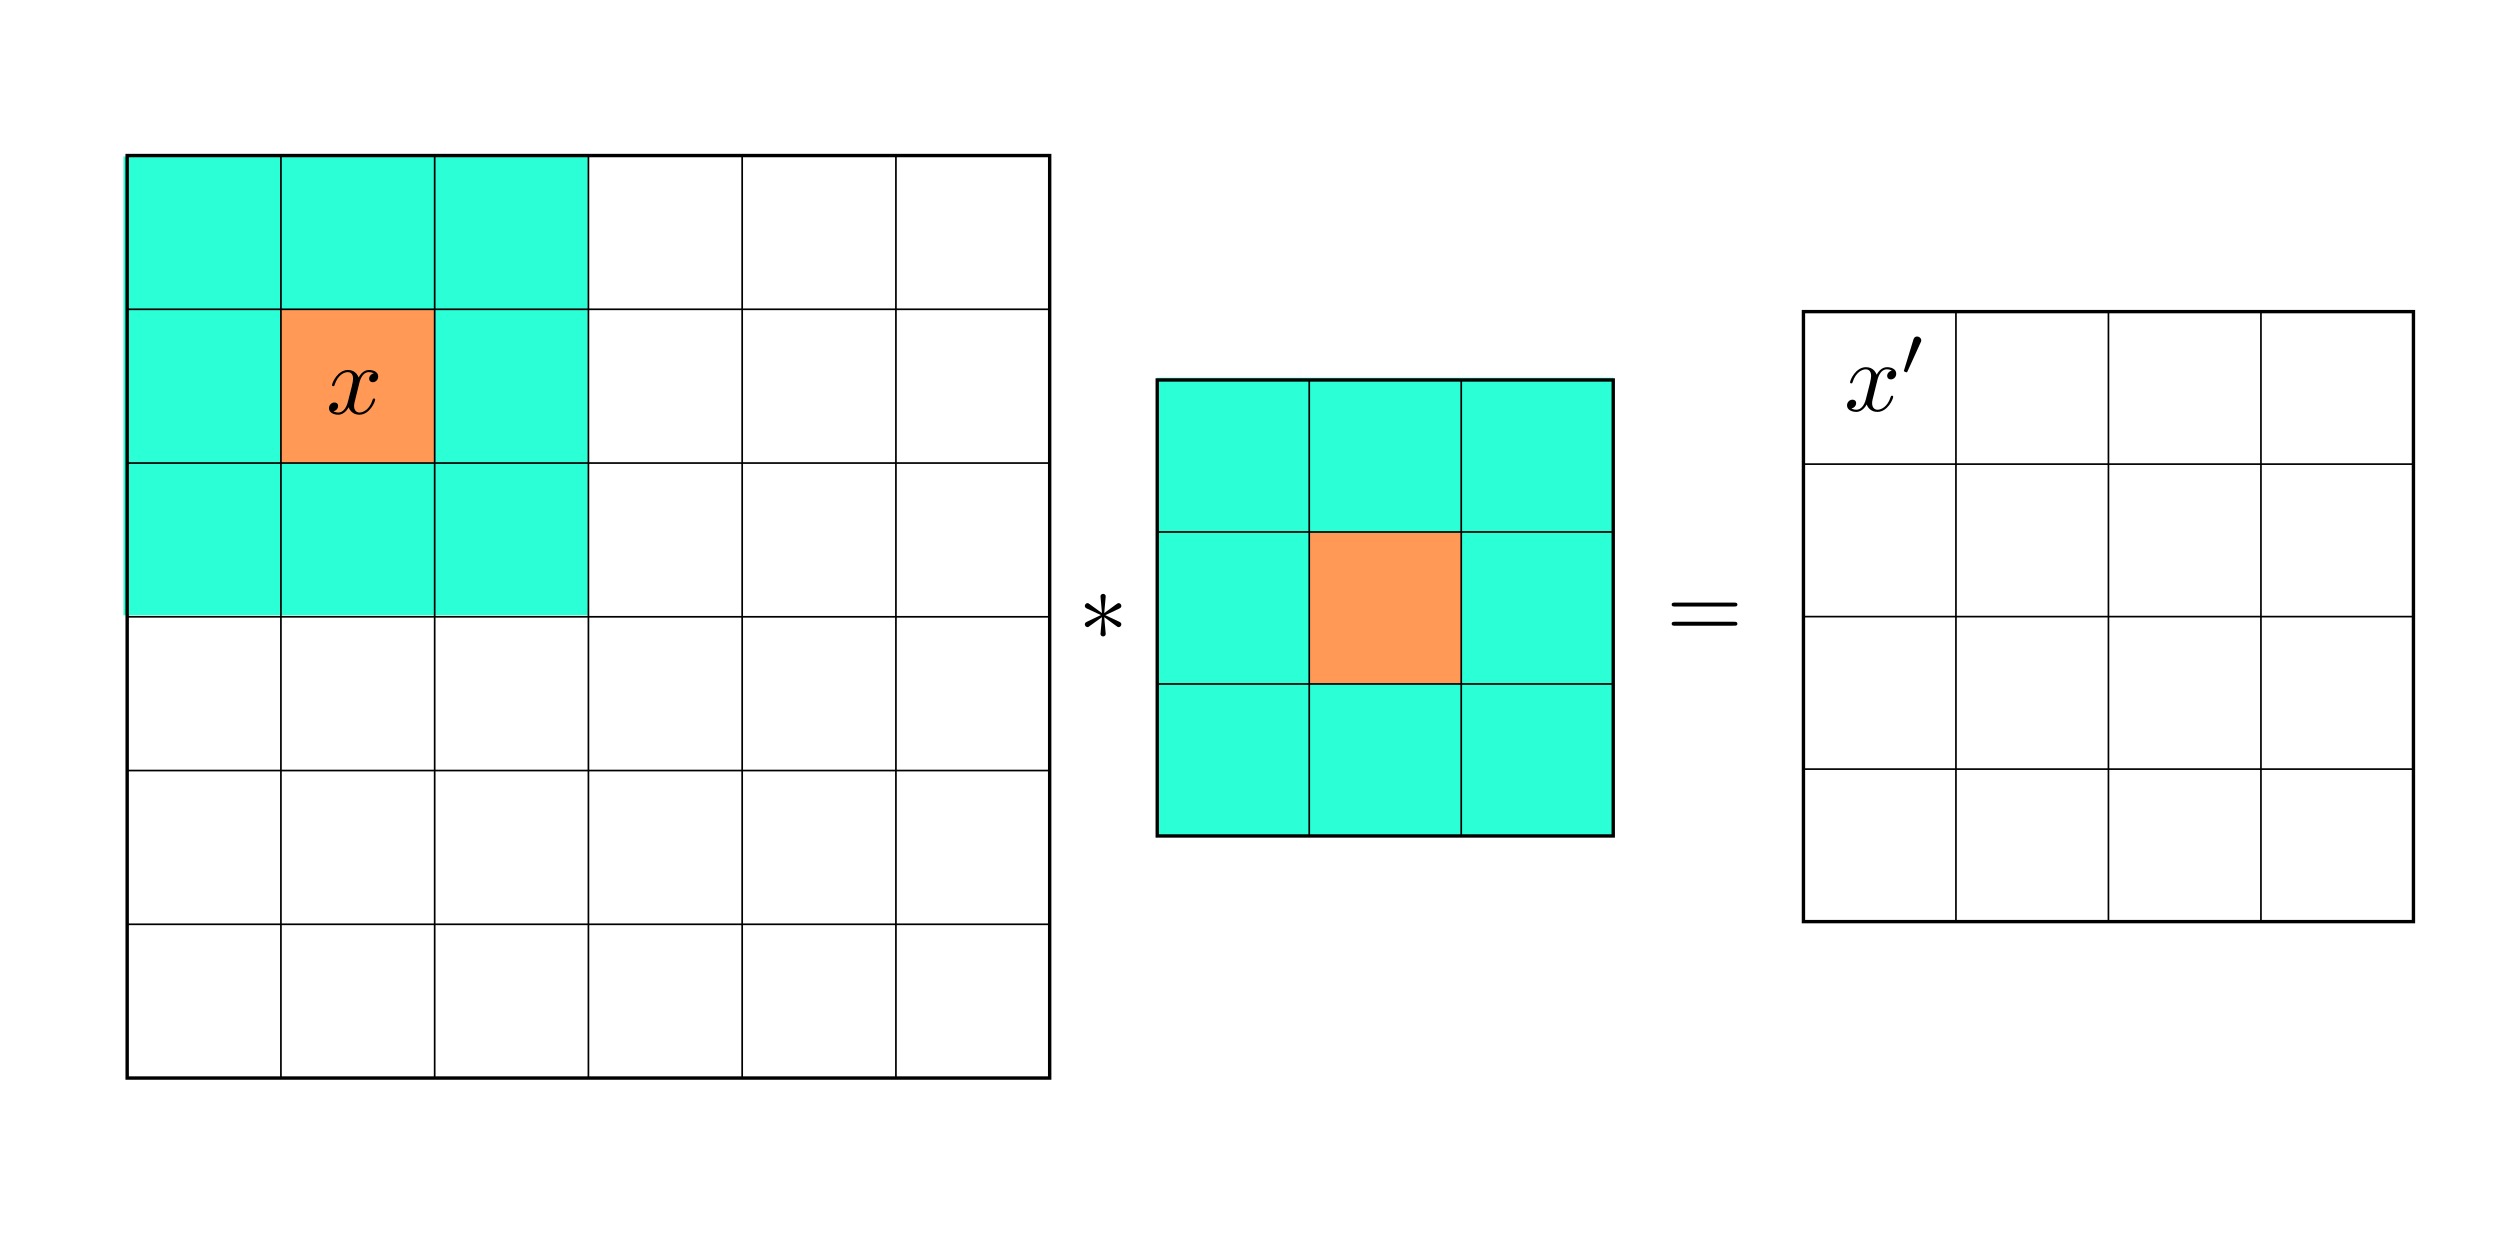 <?xml version="1.0" encoding="UTF-8" standalone="no"?>
<!-- Created with Inkscape (http://www.inkscape.org/) -->

<svg
   xmlns:dc="http://purl.org/dc/elements/1.1/"
   xmlns:cc="http://creativecommons.org/ns#"
   xmlns:rdf="http://www.w3.org/1999/02/22-rdf-syntax-ns#"
   xmlns:svg="http://www.w3.org/2000/svg"
   xmlns="http://www.w3.org/2000/svg"
   xmlns:sodipodi="http://sodipodi.sourceforge.net/DTD/sodipodi-0.dtd"
   xmlns:inkscape="http://www.inkscape.org/namespaces/inkscape"
   inkscape:version="0.91 r13725"
   version="1.1"
   id="svg2"
   viewBox="0 0 900 450"
   height="450"
   width="900"
   sodipodi:docname="fig_convolution.svg">
  <sodipodi:namedview
     inkscape:window-maximized="0"
     inkscape:window-y="66"
     inkscape:window-x="66"
     inkscape:window-height="871"
     inkscape:window-width="1048"
     units="px"
     showgrid="false"
     inkscape:current-layer="layer2"
     inkscape:document-units="px"
     inkscape:cy="72.842305"
     inkscape:cx="256.45121"
     inkscape:zoom="0.49497475"
     inkscape:pageshadow="2"
     inkscape:pageopacity="0.0"
     borderopacity="1.0"
     bordercolor="#666666"
     pagecolor="#ffffff"
     id="base" />
  <defs
     id="defs4" />
  <g
     inkscape:groupmode="layer"
     id="layer2"
     inkscape:label="color"
     transform="translate(0,-50)">
    <rect
       style="opacity:1;fill:#2affd5;fill-opacity:1;stroke:none;stroke-width:3;stroke-linecap:butt;stroke-linejoin:round;stroke-miterlimit:4;stroke-dasharray:none;stroke-dashoffset:0;stroke-opacity:1"
       id="rect4637"
       width="167.18"
       height="165.16"
       x="44.447"
       y="106.343" />
    <rect
       style="opacity:1;fill:#2affd5;fill-opacity:1;stroke:none;stroke-width:3;stroke-linecap:butt;stroke-linejoin:round;stroke-miterlimit:4;stroke-dasharray:none;stroke-dashoffset:0;stroke-opacity:1"
       id="rect4637-6"
       width="164.323"
       height="164.803"
       x="416.41"
       y="185.991" />
    <rect
       style="opacity:1;fill:#ff9955;fill-opacity:1;stroke:none;stroke-width:3;stroke-linecap:butt;stroke-linejoin:round;stroke-miterlimit:4;stroke-dasharray:none;stroke-dashoffset:0;stroke-opacity:1"
       id="rect4654"
       width="55.339"
       height="55.068"
       x="101.015"
       y="161.457" />
    <rect
       style="opacity:1;fill:#ff9955;fill-opacity:1;stroke:none;stroke-width:3;stroke-linecap:butt;stroke-linejoin:round;stroke-miterlimit:4;stroke-dasharray:none;stroke-dashoffset:0;stroke-opacity:1"
       id="rect4654-9"
       width="54.446"
       height="54.18"
       x="471.616"
       y="241.752" />
    <g
       transform="translate(-82.833,-186.071)"
       id="g4680">
      <g
         style="font-style:normal;font-variant:normal;font-weight:normal;font-stretch:normal;letter-spacing:normal;word-spacing:normal;text-anchor:start;fill:none;fill-opacity:1;fill-rule:evenodd;stroke:#000000;stroke-linecap:butt;stroke-linejoin:miter;stroke-miterlimit:10.433;stroke-dasharray:none;stroke-dashoffset:0;stroke-opacity:1"
         id="content"
         transform="matrix(0.714,0,0,-0.714,-125,675)"
         xml:space="preserve"
         stroke-miterlimit="10.433"
         font-style="normal"
         font-variant="normal"
         font-weight="normal"
         font-stretch="normal"
         font-size-adjust="none"
         letter-spacing="normal"
         word-spacing="normal"><path
           style="fill:#000000;stroke-width:0"
           inkscape:connector-curvature="0"
           d="m 472.16,421.25 0.03,0.13 0.04,0.15 0.04,0.16 0.04,0.18 0.06,0.19 0.06,0.21 0.06,0.22 0.07,0.22 0.08,0.23 0.09,0.24 0.1,0.25 0.1,0.24 0.11,0.25 0.12,0.25 0.13,0.25 0.14,0.25 0.15,0.24 0.15,0.24 0.17,0.23 0.18,0.22 0.18,0.22 0.2,0.2 0.21,0.19 0.22,0.18 0.23,0.16 0.25,0.14 0.12,0.07 0.13,0.06 0.14,0.05 0.13,0.05 0.14,0.05 0.14,0.04 0.15,0.03 0.15,0.03 0.15,0.02 0.16,0.02 0.16,0.01 0.16,0 c 0.25,0 1.44,0 2.48,-0.64 -1.39,-0.25 -2.39,-1.5 -2.39,-2.69 0,-0.79 0.55,-1.75 1.89,-1.75 1.1,0 2.69,0.89 2.69,2.89 0,2.6 -2.94,3.28 -4.63,3.28 -2.89,0 -4.64,-2.64 -5.23,-3.78 -1.25,3.28 -3.94,3.78 -5.37,3.78 -5.19,0 -8.04,-6.42 -8.04,-7.67 0,-0.5 0.5,-0.5 0.61,-0.5 0.39,0 0.55,0.11 0.64,0.55 1.69,5.28 4.99,6.53 6.68,6.53 0.95,0 2.68,-0.44 2.68,-3.33 0,-1.54 -0.84,-4.89 -2.68,-11.86 -0.8,-3.09 -2.54,-5.18 -4.74,-5.18 -0.3,0 -1.44,0 -2.48,0.65 1.25,0.24 2.34,1.28 2.34,2.69 0,1.34 -1.09,1.73 -1.84,1.73 -1.5,0 -2.75,-1.29 -2.75,-2.89 0,-2.28 2.5,-3.28 4.68,-3.28 3.3,0 5.08,3.49 5.24,3.78 0.59,-1.84 2.39,-3.78 5.37,-3.78 5.14,0 7.99,6.42 7.99,7.67 0,0.5 -0.45,0.5 -0.61,0.5 -0.44,0 -0.55,-0.2 -0.64,-0.54 -1.64,-5.33 -5.03,-6.53 -6.63,-6.53 -1.95,0 -2.75,1.59 -2.75,3.29 0,1.1 0.3,2.19 0.86,4.38 z"
           id="path4683" /></g>    </g>
    <g
       id="g4809"
       transform="translate(463.66,-187.081)">
      <g
         word-spacing="normal"
         letter-spacing="normal"
         font-size-adjust="none"
         font-stretch="normal"
         font-weight="normal"
         font-variant="normal"
         font-style="normal"
         stroke-miterlimit="10.433"
         xml:space="preserve"
         transform="matrix(0.714,0,0,-0.714,-125,675)"
         id="g4811"
         style="font-style:normal;font-variant:normal;font-weight:normal;font-stretch:normal;letter-spacing:normal;word-spacing:normal;text-anchor:start;fill:none;fill-opacity:1;fill-rule:evenodd;stroke:#000000;stroke-linecap:butt;stroke-linejoin:miter;stroke-miterlimit:10.433;stroke-dasharray:none;stroke-dashoffset:0;stroke-opacity:1"><path
           id="path4813"
           d="m 472.16,421.25 0.03,0.13 0.04,0.15 0.04,0.16 0.04,0.18 0.06,0.19 0.06,0.21 0.06,0.22 0.07,0.22 0.08,0.23 0.09,0.24 0.1,0.25 0.1,0.24 0.11,0.25 0.12,0.25 0.13,0.25 0.14,0.25 0.15,0.24 0.15,0.24 0.17,0.23 0.18,0.22 0.18,0.22 0.2,0.2 0.21,0.19 0.22,0.18 0.23,0.16 0.25,0.14 0.12,0.07 0.13,0.06 0.14,0.05 0.13,0.05 0.14,0.05 0.14,0.04 0.15,0.03 0.15,0.03 0.15,0.02 0.16,0.02 0.16,0.01 0.16,0 c 0.25,0 1.44,0 2.48,-0.64 -1.39,-0.25 -2.39,-1.5 -2.39,-2.69 0,-0.79 0.55,-1.75 1.89,-1.75 1.1,0 2.69,0.89 2.69,2.89 0,2.6 -2.94,3.28 -4.63,3.28 -2.89,0 -4.64,-2.64 -5.23,-3.78 -1.25,3.28 -3.94,3.78 -5.37,3.78 -5.19,0 -8.04,-6.42 -8.04,-7.67 0,-0.5 0.5,-0.5 0.61,-0.5 0.39,0 0.55,0.11 0.64,0.55 1.69,5.28 4.99,6.53 6.68,6.53 0.95,0 2.68,-0.44 2.68,-3.33 0,-1.54 -0.84,-4.89 -2.68,-11.86 -0.8,-3.09 -2.54,-5.18 -4.74,-5.18 -0.3,0 -1.44,0 -2.48,0.65 1.25,0.24 2.34,1.28 2.34,2.69 0,1.34 -1.09,1.73 -1.84,1.73 -1.5,0 -2.75,-1.29 -2.75,-2.89 0,-2.28 2.5,-3.28 4.68,-3.28 3.3,0 5.08,3.49 5.24,3.78 0.59,-1.84 2.39,-3.78 5.37,-3.78 5.14,0 7.99,6.42 7.99,7.67 0,0.5 -0.45,0.5 -0.61,0.5 -0.44,0 -0.55,-0.2 -0.64,-0.54 -1.64,-5.33 -5.03,-6.53 -6.63,-6.53 -1.95,0 -2.75,1.59 -2.75,3.29 0,1.1 0.3,2.19 0.86,4.38 z"
           inkscape:connector-curvature="0"
           style="fill:#000000;stroke-width:0" /><path
           id="path4815"
           d="m 494.07,440.65 0.03,0.06 0.02,0.05 0.02,0.05 0.02,0.05 0.02,0.04 0.02,0.05 0.02,0.04 0.02,0.04 0.01,0.05 0.02,0.04 0.01,0.03 0.01,0.04 0.01,0.04 0.01,0.03 0.01,0.04 0.01,0.03 0.01,0.03 0.01,0.03 0,0.03 0.01,0.03 0,0.03 0.01,0.03 0,0.03 0,0.02 0.01,0.06 0,0.05 0,0.04 0,0.05 c 0,1.08 -0.98,1.92 -2.06,1.92 -1.33,0 -1.73,-1.09 -1.91,-1.64 l -4.61,-15.09 c -0.03,-0.06 -0.17,-0.52 -0.17,-0.56 0,-0.41 1.08,-0.77 1.36,-0.77 0.25,0 0.28,0.08 0.52,0.59 z"
           inkscape:connector-curvature="0"
           style="fill:#000000;stroke-width:0" /></g>    </g>
  </g>
  <g
     inkscape:label="Layer 1"
     inkscape:groupmode="layer"
     id="layer1"
     transform="translate(0,-602.362)">
    <g
       id="g4197"
       transform="matrix(0.615,0,0,0.615,45.782,658.359)"
       inkscape:label="Grid_Polar:X6:Y6">
      <g
         id="g4199"
         inkscape:label="MajorXGridlines">
        <path
           id="path4201"
           d="m 90,0 0,540"
           style="fill:none;stroke:#000000;stroke-width:1"
           inkscape:label="MajorXDiv1"
           inkscape:connector-curvature="0" />
        <path
           id="path4203"
           d="m 180,0 0,540"
           style="fill:none;stroke:#000000;stroke-width:1"
           inkscape:label="MajorXDiv2"
           inkscape:connector-curvature="0" />
        <path
           id="path4205"
           d="m 270,0 0,540"
           style="fill:none;stroke:#000000;stroke-width:1"
           inkscape:label="MajorXDiv3"
           inkscape:connector-curvature="0" />
        <path
           id="path4207"
           d="m 360,0 0,540"
           style="fill:none;stroke:#000000;stroke-width:1"
           inkscape:label="MajorXDiv4"
           inkscape:connector-curvature="0" />
        <path
           id="path4209"
           d="m 450,0 0,540"
           style="fill:none;stroke:#000000;stroke-width:1"
           inkscape:label="MajorXDiv5"
           inkscape:connector-curvature="0" />
      </g>
      <g
         id="g4211"
         inkscape:label="MajorYGridlines">
        <path
           id="path4213"
           d="m 0,90 540,0"
           style="fill:none;stroke:#000000;stroke-width:1"
           inkscape:label="MajorYDiv1"
           inkscape:connector-curvature="0" />
        <path
           id="path4215"
           d="m 0,180 540,0"
           style="fill:none;stroke:#000000;stroke-width:1"
           inkscape:label="MajorYDiv2"
           inkscape:connector-curvature="0" />
        <path
           id="path4217"
           d="m 0,270 540,0"
           style="fill:none;stroke:#000000;stroke-width:1"
           inkscape:label="MajorYDiv3"
           inkscape:connector-curvature="0" />
        <path
           id="path4219"
           d="m 0,360 540,0"
           style="fill:none;stroke:#000000;stroke-width:1"
           inkscape:label="MajorYDiv4"
           inkscape:connector-curvature="0" />
        <path
           id="path4221"
           d="m 0,450 540,0"
           style="fill:none;stroke:#000000;stroke-width:1"
           inkscape:label="MajorYDiv5"
           inkscape:connector-curvature="0" />
      </g>
      <rect
         id="rect4223"
         x="0"
         y="0"
         inkscape:label="Border"
         height="540"
         width="540"
         style="fill:none;stroke:#000000;stroke-width:2" />
    </g>
    <g
       inkscape:label="Grid_Polar:X4:Y4"
       transform="matrix(0.61,0,0,0.61,649.241,714.543)"
       id="g4339">
      <g
         inkscape:label="MajorXGridlines"
         id="g4341">
        <path
           inkscape:connector-curvature="0"
           inkscape:label="MajorXDiv1"
           style="fill:none;stroke:#000000;stroke-width:1"
           d="m 90,0 0,360"
           id="path4343" />
        <path
           inkscape:connector-curvature="0"
           inkscape:label="MajorXDiv2"
           style="fill:none;stroke:#000000;stroke-width:1"
           d="m 180,0 0,360"
           id="path4345" />
        <path
           inkscape:connector-curvature="0"
           inkscape:label="MajorXDiv3"
           style="fill:none;stroke:#000000;stroke-width:1"
           d="m 270,0 0,360"
           id="path4347" />
      </g>
      <g
         inkscape:label="MajorYGridlines"
         id="g4349">
        <path
           inkscape:connector-curvature="0"
           inkscape:label="MajorYDiv1"
           style="fill:none;stroke:#000000;stroke-width:1"
           d="m 0,90 360,0"
           id="path4351" />
        <path
           inkscape:connector-curvature="0"
           inkscape:label="MajorYDiv2"
           style="fill:none;stroke:#000000;stroke-width:1"
           d="m 0,180 360,0"
           id="path4353" />
        <path
           inkscape:connector-curvature="0"
           inkscape:label="MajorYDiv3"
           style="fill:none;stroke:#000000;stroke-width:1"
           d="m 0,270 360,0"
           id="path4355" />
      </g>
      <rect
         style="fill:none;stroke:#000000;stroke-width:2"
         width="360"
         height="360"
         inkscape:label="Border"
         y="0"
         x="0"
         id="rect4357" />
    </g>
    <g
       id="g4415"
       transform="matrix(0.608,0,0,0.608,416.606,739.151)"
       inkscape:label="Grid_Polar:X3:Y3">
      <g
         id="g4417"
         inkscape:label="MajorXGridlines">
        <path
           id="path4419"
           d="m 90,0 0,270"
           style="fill:none;stroke:#000000;stroke-width:1"
           inkscape:label="MajorXDiv1"
           inkscape:connector-curvature="0" />
        <path
           id="path4421"
           d="m 180,0 0,270"
           style="fill:none;stroke:#000000;stroke-width:1"
           inkscape:label="MajorXDiv2"
           inkscape:connector-curvature="0" />
      </g>
      <g
         id="g4423"
         inkscape:label="MajorYGridlines">
        <path
           id="path4425"
           d="m 0,90 270,0"
           style="fill:none;stroke:#000000;stroke-width:1"
           inkscape:label="MajorYDiv1"
           inkscape:connector-curvature="0" />
        <path
           id="path4427"
           d="m 0,180 270,0"
           style="fill:none;stroke:#000000;stroke-width:1"
           inkscape:label="MajorYDiv2"
           inkscape:connector-curvature="0" />
      </g>
      <rect
         id="rect4429"
         x="0"
         y="0"
         inkscape:label="Border"
         height="270"
         width="270"
         style="fill:none;stroke:#000000;stroke-width:2" />
    </g>
    <g
       id="g4503"
       transform="translate(188,457.857)">
      <g
         id="g4719"
         transform="matrix(0.714,0,0,-0.714,-125,675)"
         xml:space="preserve"
         stroke-miterlimit="10.433"
         font-style="normal"
         font-variant="normal"
         font-weight="normal"
         font-stretch="normal"
         font-size-adjust="none"
         letter-spacing="normal"
         word-spacing="normal"
         style="font-style:normal;font-variant:normal;font-weight:normal;font-stretch:normal;letter-spacing:normal;word-spacing:normal;text-anchor:start;fill:none;fill-opacity:1;fill-rule:evenodd;stroke:#000000;stroke-linecap:butt;stroke-linejoin:miter;stroke-miterlimit:10.433;stroke-dasharray:none;stroke-dashoffset:0;stroke-opacity:1"><path
           d="m 468.52,431.81 0.24,-0.17 0.24,-0.18 0.25,-0.18 0.26,-0.18 0.52,-0.38 0.52,-0.39 0.53,-0.38 0.52,-0.39 0.51,-0.37 0.25,-0.19 0.25,-0.17 0.23,-0.18 0.23,-0.17 0.22,-0.16 0.21,-0.15 0.2,-0.15 0.19,-0.14 0.18,-0.13 0.17,-0.12 0.15,-0.11 0.14,-0.11 0.12,-0.08 0.11,-0.08 0.09,-0.07 0.07,-0.05 0.03,-0.02 0.02,-0.01 0.02,-0.02 0.01,-0.01 c 0.25,-0.15 0.39,-0.29 0.8,-0.29 0.8,0 1.34,0.75 1.34,1.39 0,0.54 -0.2,0.95 -1.04,1.34 l -7.03,3.3 6.93,3.28 c 0.94,0.45 1.14,0.8 1.14,1.39 0,0.66 -0.54,1.41 -1.34,1.41 -0.36,0 -0.45,0 -1.75,-0.96 l -5.53,-4.07 0.75,8.46 c 0,0.75 -0.64,1.24 -1.3,1.24 -0.79,0 -1.34,-0.6 -1.34,-1.24 0,-0.5 0.66,-7.37 0.75,-8.46 l -6.19,4.48 c -0.69,0.55 -0.8,0.55 -1.09,0.55 -0.8,0 -1.35,-0.75 -1.35,-1.41 0,-0.55 0.21,-0.94 1.05,-1.34 l 7.03,-3.28 -6.92,-3.3 c -0.95,-0.44 -1.16,-0.8 -1.16,-1.39 0,-0.1 0,-1.39 1.64,-1.39 l 6.99,5.03 -0.75,-8.47 c 0,-0.75 0.66,-1.25 1.3,-1.25 0.79,0 1.34,0.59 1.34,1.25 0,0.5 -0.64,7.37 -0.75,8.47 z"
           id="path4506"
           inkscape:connector-curvature="0"
           style="fill:#000000;stroke-width:0" /></g>    </g>
    <g
       id="g4586"
       transform="translate(399.571,447.366)">
      <g
         word-spacing="normal"
         letter-spacing="normal"
         font-size-adjust="none"
         font-stretch="normal"
         font-weight="normal"
         font-variant="normal"
         font-style="normal"
         stroke-miterlimit="10.433"
         xml:space="preserve"
         transform="matrix(0.714,0,0,-0.714,-125,675)"
         id="g4588"
         style="font-style:normal;font-variant:normal;font-weight:normal;font-stretch:normal;letter-spacing:normal;word-spacing:normal;text-anchor:start;fill:none;fill-opacity:1;fill-rule:evenodd;stroke:#000000;stroke-linecap:butt;stroke-linejoin:miter;stroke-miterlimit:10.433;stroke-dasharray:none;stroke-dashoffset:0;stroke-opacity:1"><path
           id="path4590"
           d="m 489.75,422.5 0.14,0 0.15,0 0.14,0 0.07,0.01 0.08,0 0.07,0.01 0.07,0.01 0.07,0.01 0.07,0.01 0.07,0.01 0.06,0.02 0.07,0.02 0.06,0.02 0.06,0.02 0.06,0.03 0.06,0.03 0.05,0.04 0.05,0.03 0.05,0.05 0.04,0.04 0.04,0.05 0.02,0.03 0.02,0.03 0.01,0.02 0.02,0.03 0.01,0.03 0.02,0.04 0.01,0.03 0.01,0.04 0.01,0.03 0.01,0.04 0,0.04 0.01,0.04 0,0.04 0.01,0.04 0,0.04 0,0.05 c 0,1 -0.95,1 -1.64,1 l -29.84,0 c -0.71,0 -1.64,0 -1.64,-1 0,-0.98 0.93,-0.98 1.68,-0.98 z"
           inkscape:connector-curvature="0"
           style="fill:#000000;stroke-width:0" /><path
           id="path4592"
           d="m 489.8,412.82 0.07,0 0.06,0 0.14,0.01 0.14,0 0.07,0 0.07,0.01 0.07,0.01 0.07,0 0.06,0.01 0.07,0.02 0.07,0.01 0.06,0.02 0.07,0.02 0.06,0.02 0.06,0.02 0.06,0.03 0.05,0.03 0.05,0.04 0.05,0.04 0.05,0.04 0.04,0.05 0.02,0.02 0.02,0.03 0.02,0.02 0.02,0.03 0.01,0.03 0.02,0.03 0.01,0.03 0.02,0.03 0.01,0.04 0.01,0.03 0.01,0.04 0.01,0.04 0,0.04 0.01,0.04 0,0.04 0.01,0.04 0,0.05 0,0.04 c 0,1 -0.95,1 -1.69,1 l -29.75,0 c -0.75,0 -1.68,0 -1.68,-1 0,-1 0.93,-1 1.64,-1 z"
           inkscape:connector-curvature="0"
           style="fill:#000000;stroke-width:0" /></g>    </g>
  </g>
</svg>
